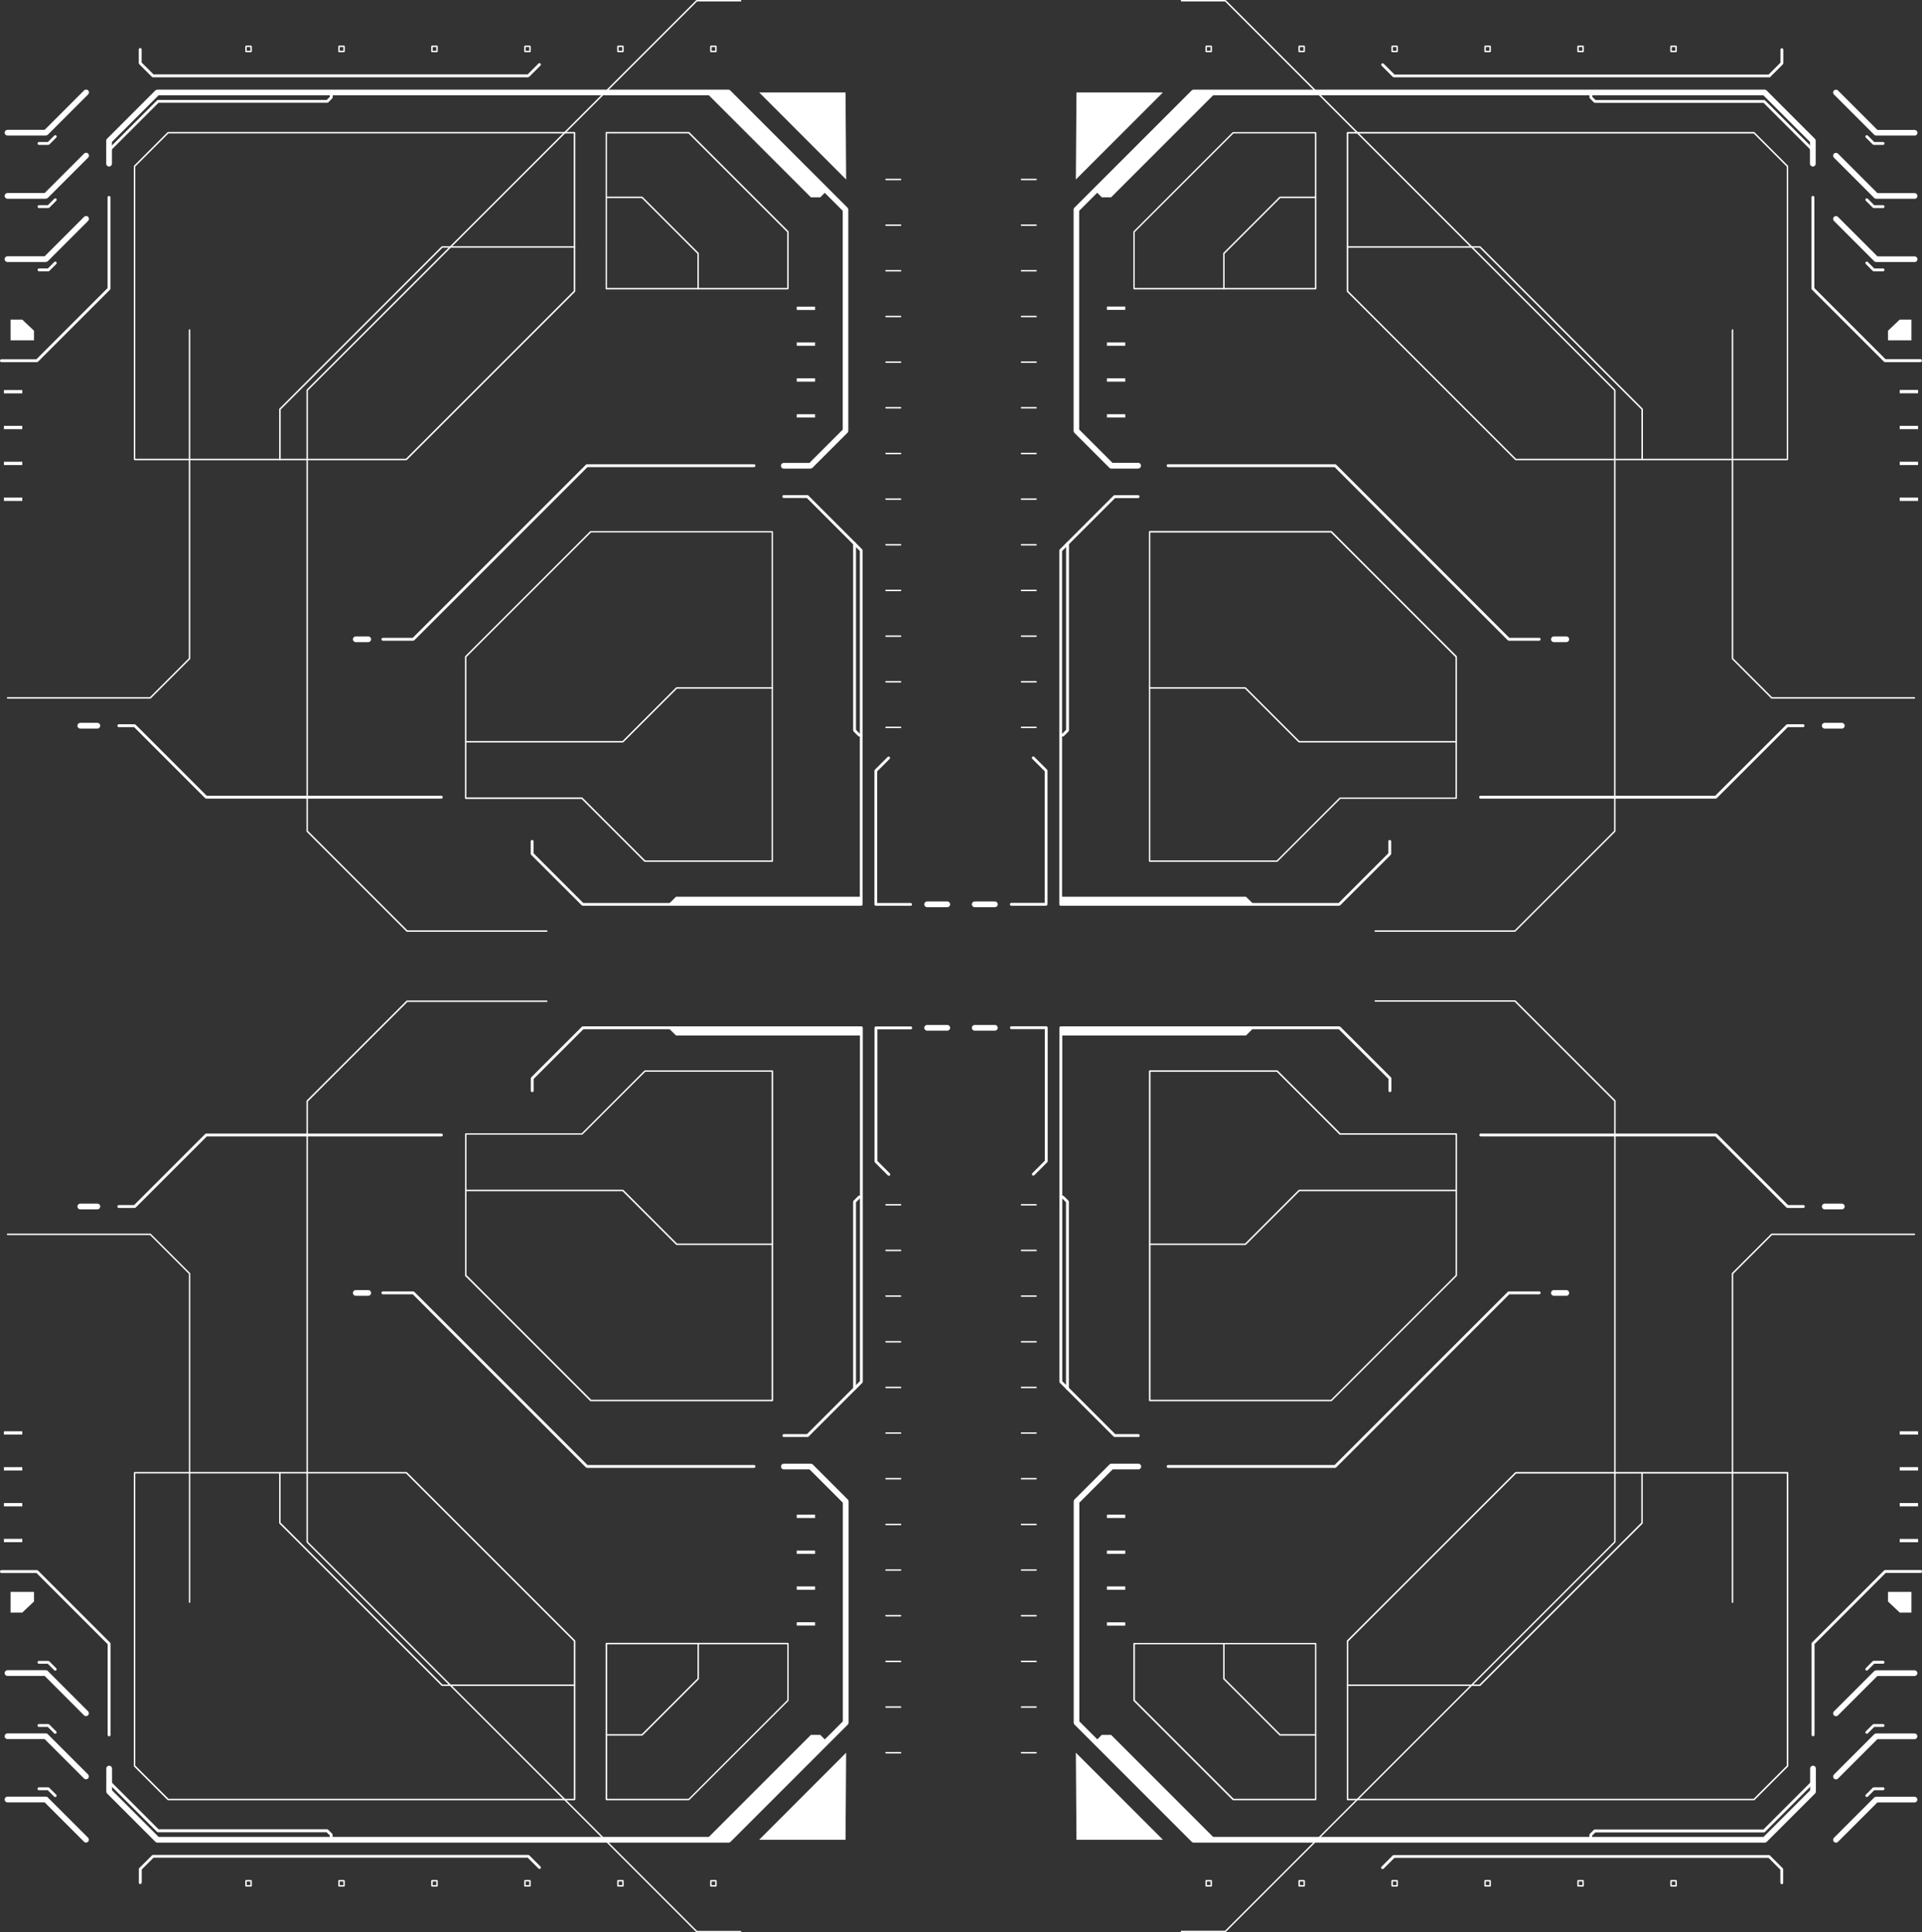<?xml version="1.0" encoding="UTF-8"?><svg id="Layer_2" xmlns="http://www.w3.org/2000/svg" viewBox="0 0 214.79 215.93"><rect x="0" y="0" width="214.79" height="215.93" fill="#333333" stroke="none"/><defs><style>.cls-1{fill:#fff;}</style></defs><g id="_ÎÓÈ_1"><g><g><path class="cls-1" d="M81.4,205.92H17.59c-.08,0-.17-.03-.22-.09l-5.4-5.4c-.06-.06-.09-.14-.09-.23v-2.56c0-.18,.14-.32,.32-.32s.32,.14,.32,.32v2.43l5.21,5.21h63.55l12.91-12.91v-24.44l-3.72-3.72h-2.87c-.18,0-.32-.14-.32-.32s.14-.32,.32-.32h3c.08,0,.17,.03,.23,.09l3.91,3.91c.06,.06,.09,.14,.09,.23v24.71c0,.08-.03,.17-.09,.22l-13.1,13.1c-.06,.06-.14,.09-.22,.09Z"/><polygon class="cls-1" points="78.9 205.6 90.62 193.88 91.67 193.88 92.39 194.6 81.4 205.6 78.9 205.6"/><polygon class="cls-1" points="84.84 205.6 94.56 195.87 94.49 205.6 84.84 205.6"/><path class="cls-1" d="M12.19,194.04c-.09,0-.16-.07-.16-.16v-10.14l-7.95-7.95H.16c-.09,0-.16-.07-.16-.16s.07-.16,.16-.16h3.98s.08,.02,.11,.05l8.05,8.05s.05,.07,.05,.11v10.21c0,.09-.07,.16-.16,.16Z"/><path class="cls-1" d="M9.62,205.92c-.08,0-.16-.03-.22-.09l-4.41-4.41H.84c-.18,0-.32-.14-.32-.32s.14-.32,.32-.32H5.12c.08,0,.17,.03,.22,.09l4.5,4.5c.12,.12,.12,.33,0,.45-.06,.06-.14,.09-.22,.09Z"/><path class="cls-1" d="M6.17,200.83s-.08-.02-.11-.05l-.72-.72h-.99c-.09,0-.16-.07-.16-.16s.07-.16,.16-.16h1.05s.08,.02,.11,.05l.77,.77c.06,.06,.06,.16,0,.22-.03,.03-.07,.05-.11,.05Z"/><path class="cls-1" d="M9.62,198.85c-.08,0-.16-.03-.22-.09l-4.41-4.41H.84c-.18,0-.32-.14-.32-.32s.14-.32,.32-.32H5.12c.08,0,.17,.03,.22,.09l4.5,4.5c.12,.12,.12,.33,0,.45-.06,.06-.14,.09-.22,.09Z"/><path class="cls-1" d="M6.17,193.76s-.08-.02-.11-.05l-.72-.72h-.99c-.09,0-.16-.07-.16-.16s.07-.16,.16-.16h1.05s.08,.02,.11,.05l.77,.77c.06,.06,.06,.16,0,.22-.03,.03-.07,.05-.11,.05Z"/><path class="cls-1" d="M9.62,191.79c-.08,0-.16-.03-.22-.09l-4.41-4.41H.84c-.18,0-.32-.14-.32-.32s.14-.32,.32-.32H5.12c.08,0,.17,.03,.22,.09l4.5,4.5c.12,.12,.12,.33,0,.45-.06,.06-.14,.09-.22,.09Z"/><path class="cls-1" d="M6.17,186.7s-.08-.02-.11-.05l-.72-.72h-.99c-.09,0-.16-.07-.16-.16s.07-.16,.16-.16h1.05s.08,.02,.11,.05l.77,.77c.06,.06,.06,.16,0,.23-.03,.03-.07,.05-.11,.05Z"/><polygon class="cls-1" points="3.8 177.9 1.18 177.9 1.18 180.21 2.49 180.21 3.8 178.97 3.8 177.9"/><path class="cls-1" d="M84.26,164.04h-18.67s-.08-.02-.11-.05l-19.35-19.35h-3.34c-.09,0-.16-.07-.16-.16s.07-.16,.16-.16h3.4s.08,.02,.11,.05l19.35,19.35h18.61c.09,0,.16,.07,.16,.16s-.07,.16-.16,.16Z"/><path class="cls-1" d="M90.24,160.59h-2.64c-.09,0-.16-.07-.16-.16s.07-.16,.16-.16h2.58l5.92-5.92v-39.33h-30.91l-5.55,5.55v1.32c0,.09-.07,.16-.16,.16s-.16-.07-.16-.16v-1.39s.02-.08,.05-.11l5.65-5.64s.07-.05,.11-.05h31.13c.09,0,.16,.07,.16,.16v39.56s-.02,.08-.05,.11l-6.01,6.01s-.07,.05-.11,.05Z"/><polygon class="cls-1" points="96.25 115.72 75.55 115.72 74.73 114.91 96.25 114.87 96.25 115.72"/><path class="cls-1" d="M95.5,155.33c-.09,0-.16-.07-.16-.16v-20.88s.02-.08,.05-.11l.52-.52s.07-.05,.11-.05h.23c.09,0,.16,.07,.16,.16s-.07,.16-.16,.16h-.17l-.42,.43v20.81c0,.09-.07,.16-.16,.16Z"/><path class="cls-1" d="M41.15,144.81h-1.39c-.18,0-.32-.14-.32-.32s.14-.32,.32-.32h1.39c.18,0,.32,.14,.32,.32s-.14,.32-.32,.32Z"/><path class="cls-1" d="M37.01,205.76c-.09,0-.16-.07-.16-.16v-.49l-.35-.35H17.65s-.08-.02-.11-.05l-5.47-5.47c-.06-.06-.06-.16,0-.23,.06-.06,.16-.06,.23,0l5.42,5.42h18.85s.08,.02,.11,.05l.44,.44s.05,.07,.05,.11v.55c0,.09-.07,.16-.16,.16Z"/><path class="cls-1" d="M15.68,210.56c-.09,0-.16-.07-.16-.16v-1.53s.02-.08,.05-.11l1.42-1.42s.07-.05,.11-.05H59.04s.08,.02,.11,.05l1.25,1.25c.06,.06,.06,.16,0,.22s-.16,.06-.22,0l-1.21-1.21H17.16l-1.32,1.32v1.46c0,.09-.07,.16-.16,.16Z"/><path class="cls-1" d="M99.32,131.39s-.08-.02-.11-.05l-1.43-1.43s-.05-.07-.05-.11v-14.93c0-.09,.07-.16,.16-.16h3.89c.09,0,.16,.07,.16,.16s-.07,.16-.16,.16h-3.73v14.71l1.39,1.39c.06,.06,.06,.16,0,.23-.03,.03-.07,.05-.11,.05Z"/><path class="cls-1" d="M105.86,115.18h-2.25c-.18,0-.32-.14-.32-.32s.14-.32,.32-.32h2.25c.18,0,.32,.14,.32,.32s-.14,.32-.32,.32Z"/><path class="cls-1" d="M64.21,201.18H18.79s-.04,0-.06-.02l-3.75-3.75s-.02-.04-.02-.06v-32.77s.04-.08,.08-.08h30.37s.04,0,.06,.02l18.81,18.81s.02,.04,.02,.06v17.71s-.04,.08-.08,.08Zm-45.39-.16h45.31v-17.6l-18.76-18.76H15.12v32.65l3.7,3.7Z"/><path class="cls-1" d="M86.31,156.59h-20.29s-.04,0-.06-.02l-13.97-13.97s-.02-.04-.02-.06v-15.81s.04-.08,.08-.08h12.96l7.01-7.01s.04-.02,.06-.02h14.24s.08,.04,.08,.08v36.82s-.04,.08-.08,.08Zm-20.26-.16h20.18v-36.66h-14.12l-7.01,7.01s-.04,.02-.06,.02h-12.91v15.69l13.93,13.93Z"/><path class="cls-1" d="M76.98,201.18h-9.22s-.08-.04-.08-.08v-17.43s.04-.08,.08-.08h20.29s.08,.04,.08,.08v6.35s0,.04-.02,.06l-11.07,11.07s-.04,.02-.06,.02Zm-9.14-.16h9.11l11.03-11.03v-6.24h-20.13v17.27Z"/><path class="cls-1" d="M64.21,188.41h-14.8s-.04,0-.06-.02l-18.13-18.13s-.02-.04-.02-.06v-5.63s.04-.08,.08-.08,.08,.04,.08,.08v5.59l18.08,18.08h14.76s.08,.04,.08,.08-.04,.08-.08,.08Z"/><path class="cls-1" d="M71.75,193.96h-3.98s-.08-.04-.08-.08,.04-.08,.08-.08h3.95l6.23-6.23v-3.9s.04-.08,.08-.08,.08,.04,.08,.08v3.93s0,.04-.02,.06l-6.28,6.28s-.04,.02-.06,.02Z"/><path class="cls-1" d="M86.31,139.13h-10.69s-.04,0-.06-.02l-5.99-5.99h-17.45s-.08-.04-.08-.08,.04-.08,.08-.08h17.49s.04,0,.06,.02l5.99,5.99h10.66s.08,.04,.08,.08-.04,.08-.08,.08Z"/><path class="cls-1" d="M15.05,134.99h-1.77c-.09,0-.16-.07-.16-.16s.07-.16,.16-.16h1.71l7.94-7.94s.07-.05,.11-.05h26.29c.09,0,.16,.07,.16,.16s-.07,.16-.16,.16H23.11l-7.94,7.94s-.07,.05-.11,.05Z"/><path class="cls-1" d="M10.88,135.15h-1.91c-.18,0-.32-.14-.32-.32s.14-.32,.32-.32h1.91c.18,0,.32,.14,.32,.32s-.14,.32-.32,.32Z"/><path class="cls-1" d="M100.65,195.95h-1.64s-.08-.04-.08-.08,.04-.08,.08-.08h1.64s.08,.04,.08,.08-.04,.08-.08,.08Z"/><path class="cls-1" d="M100.65,190.85h-1.64s-.08-.04-.08-.08,.04-.08,.08-.08h1.64s.08,.04,.08,.08-.04,.08-.08,.08Z"/><path class="cls-1" d="M100.65,185.75h-1.64s-.08-.04-.08-.08,.04-.08,.08-.08h1.64s.08,.04,.08,.08-.04,.08-.08,.08Z"/><path class="cls-1" d="M100.65,180.64h-1.64s-.08-.04-.08-.08,.04-.08,.08-.08h1.64s.08,.04,.08,.08-.04,.08-.08,.08Z"/><path class="cls-1" d="M100.65,175.54h-1.64s-.08-.04-.08-.08,.04-.08,.08-.08h1.64s.08,.04,.08,.08-.04,.08-.08,.08Z"/><path class="cls-1" d="M100.65,170.44h-1.64s-.08-.04-.08-.08,.04-.08,.08-.08h1.64s.08,.04,.08,.08-.04,.08-.08,.08Z"/><path class="cls-1" d="M100.65,165.33h-1.64s-.08-.04-.08-.08,.04-.08,.08-.08h1.64s.08,.04,.08,.08-.04,.08-.08,.08Z"/><path class="cls-1" d="M100.65,160.23h-1.64s-.08-.04-.08-.08,.04-.08,.08-.08h1.64s.08,.04,.08,.08-.04,.08-.08,.08Z"/><path class="cls-1" d="M100.65,155.13h-1.64s-.08-.04-.08-.08,.04-.08,.08-.08h1.64s.08,.04,.08,.08-.04,.08-.08,.08Z"/><path class="cls-1" d="M100.65,150.03h-1.64s-.08-.04-.08-.08,.04-.08,.08-.08h1.64s.08,.04,.08,.08-.04,.08-.08,.08Z"/><path class="cls-1" d="M100.65,144.92h-1.64s-.08-.04-.08-.08,.04-.08,.08-.08h1.64s.08,.04,.08,.08-.04,.08-.08,.08Z"/><path class="cls-1" d="M100.65,139.82h-1.64s-.08-.04-.08-.08,.04-.08,.08-.08h1.64s.08,.04,.08,.08-.04,.08-.08,.08Z"/><path class="cls-1" d="M100.65,134.72h-1.64s-.08-.04-.08-.08,.04-.08,.08-.08h1.64s.08,.04,.08,.08-.04,.08-.08,.08Z"/><path class="cls-1" d="M80.01,210.83h-.57s-.08-.04-.08-.08v-.57s.04-.08,.08-.08h.57s.08,.04,.08,.08v.57s-.04,.08-.08,.08Zm-.49-.16h.41v-.41h-.41v.41Z"/><path class="cls-1" d="M69.62,210.83h-.57s-.08-.04-.08-.08v-.57s.04-.08,.08-.08h.57s.08,.04,.08,.08v.57s-.04,.08-.08,.08Zm-.49-.16h.41v-.41h-.41v.41Z"/><path class="cls-1" d="M59.23,210.83h-.57s-.08-.04-.08-.08v-.57s.04-.08,.08-.08h.57s.08,.04,.08,.08v.57s-.04,.08-.08,.08Zm-.49-.16h.41v-.41h-.41v.41Z"/><path class="cls-1" d="M48.84,210.83h-.57s-.08-.04-.08-.08v-.57s.04-.08,.08-.08h.57s.08,.04,.08,.08v.57s-.04,.08-.08,.08Zm-.49-.16h.41v-.41h-.41v.41Z"/><path class="cls-1" d="M38.45,210.83h-.57s-.08-.04-.08-.08v-.57s.04-.08,.08-.08h.57s.08,.04,.08,.08v.57s-.04,.08-.08,.08Zm-.49-.16h.41v-.41h-.41v.41Z"/><path class="cls-1" d="M28.06,210.83h-.57s-.08-.04-.08-.08v-.57s.04-.08,.08-.08h.57s.08,.04,.08,.08v.57s-.04,.08-.08,.08Zm-.49-.16h.41v-.41h-.41v.41Z"/><rect class="cls-1" x="89.05" y="181.3" width="2.05" height=".37" transform="translate(180.14 362.96) rotate(180)"/><rect class="cls-1" x="89.05" y="177.29" width="2.05" height=".37" transform="translate(180.14 354.95) rotate(180)"/><rect class="cls-1" x="89.05" y="173.28" width="2.05" height=".37" transform="translate(180.14 346.93) rotate(180)"/><rect class="cls-1" x="89.05" y="169.27" width="2.05" height=".37" transform="translate(180.14 338.91) rotate(180)"/><rect class="cls-1" x=".45" y="171.98" width="2.05" height=".37" transform="translate(2.94 344.32) rotate(180)"/><rect class="cls-1" x=".45" y="167.97" width="2.05" height=".37" transform="translate(2.94 336.31) rotate(180)"/><rect class="cls-1" x=".45" y="163.96" width="2.05" height=".37" transform="translate(2.94 328.29) rotate(180)"/><rect class="cls-1" x=".45" y="159.95" width="2.05" height=".37" transform="translate(2.94 320.27) rotate(180)"/><path class="cls-1" d="M82.76,215.93h-4.9s-.04,0-.06-.02l-43.53-43.53s-.02-.04-.02-.06v-49.27s0-.04,.02-.06l11.16-11.16s.04-.02,.06-.02h15.62s.08,.04,.08,.08-.04,.08-.08,.08h-15.58l-11.12,11.12v49.21l43.49,43.49h4.87s.08,.04,.08,.08-.04,.08-.08,.08Z"/><path class="cls-1" d="M21.19,179.14s-.08-.04-.08-.08v-36.7l-4.34-4.34H.84s-.08-.04-.08-.08,.04-.08,.08-.08h15.95s.04,0,.06,.02l4.39,4.39s.02,.04,.02,.06v36.73s-.04,.08-.08,.08Z"/></g><g><path class="cls-1" d="M197.21,205.92h-63.81c-.08,0-.17-.03-.22-.09l-13.1-13.1c-.06-.06-.09-.14-.09-.22v-24.71c0-.08,.03-.17,.09-.23l3.91-3.91c.06-.06,.14-.09,.22-.09h3c.18,0,.32,.14,.32,.32s-.14,.32-.32,.32h-2.87l-3.72,3.72v24.44l12.91,12.91h63.55l5.21-5.21v-2.43c0-.18,.14-.32,.32-.32s.32,.14,.32,.32v2.56c0,.08-.03,.17-.09,.23l-5.4,5.4c-.06,.06-.14,.09-.22,.09Z"/><polygon class="cls-1" points="135.89 205.6 124.17 193.88 123.13 193.88 122.4 194.6 133.39 205.6 135.89 205.6"/><polygon class="cls-1" points="129.96 205.6 120.23 195.87 120.3 205.6 129.96 205.6"/><path class="cls-1" d="M202.61,194.04c-.09,0-.16-.07-.16-.16v-10.21s.02-.08,.05-.11l8.05-8.05s.07-.05,.11-.05h3.98c.09,0,.16,.07,.16,.16s-.07,.16-.16,.16h-3.91l-7.95,7.95v10.14c0,.09-.07,.16-.16,.16Z"/><path class="cls-1" d="M205.17,205.92c-.08,0-.16-.03-.22-.09-.12-.12-.12-.33,0-.45l4.5-4.5c.06-.06,.14-.09,.22-.09h4.28c.18,0,.32,.14,.32,.32s-.14,.32-.32,.32h-4.15l-4.41,4.41c-.06,.06-.14,.09-.22,.09Z"/><path class="cls-1" d="M208.62,200.83s-.08-.02-.11-.05c-.06-.06-.06-.16,0-.22l.77-.77s.07-.05,.11-.05h1.05c.09,0,.16,.07,.16,.16s-.07,.16-.16,.16h-.99l-.72,.72s-.07,.05-.11,.05Z"/><path class="cls-1" d="M205.17,198.85c-.08,0-.16-.03-.22-.09-.12-.12-.12-.33,0-.45l4.5-4.5c.06-.06,.14-.09,.22-.09h4.28c.18,0,.32,.14,.32,.32s-.14,.32-.32,.32h-4.15l-4.41,4.41c-.06,.06-.14,.09-.22,.09Z"/><path class="cls-1" d="M208.62,193.76s-.08-.02-.11-.05c-.06-.06-.06-.16,0-.22l.77-.77s.07-.05,.11-.05h1.05c.09,0,.16,.07,.16,.16s-.07,.16-.16,.16h-.99l-.72,.72s-.07,.05-.11,.05Z"/><path class="cls-1" d="M205.17,191.79c-.08,0-.16-.03-.22-.09-.12-.12-.12-.33,0-.45l4.5-4.5c.06-.06,.14-.09,.22-.09h4.28c.18,0,.32,.14,.32,.32s-.14,.32-.32,.32h-4.15l-4.41,4.41c-.06,.06-.14,.09-.22,.09Z"/><path class="cls-1" d="M208.62,186.7s-.08-.02-.11-.05c-.06-.06-.06-.16,0-.23l.77-.77s.07-.05,.11-.05h1.05c.09,0,.16,.07,.16,.16s-.07,.16-.16,.16h-.99l-.72,.72s-.07,.05-.11,.05Z"/><polygon class="cls-1" points="210.99 177.9 213.61 177.9 213.61 180.21 212.3 180.21 210.99 178.97 210.99 177.9"/><path class="cls-1" d="M149.21,164.04h-18.67c-.09,0-.16-.07-.16-.16s.07-.16,.16-.16h18.61l19.35-19.35s.07-.05,.11-.05h3.4c.09,0,.16,.07,.16,.16s-.07,.16-.16,.16h-3.34l-19.35,19.35s-.07,.05-.11,.05Z"/><path class="cls-1" d="M127.2,160.59h-2.64s-.08-.02-.11-.05l-6.01-6.01s-.05-.07-.05-.11v-39.56c0-.09,.07-.16,.16-.16h31.13s.08,.02,.11,.05l5.65,5.64s.05,.07,.05,.11v1.39c0,.09-.07,.16-.16,.16s-.16-.07-.16-.16v-1.32l-5.55-5.55h-30.91v39.33l5.92,5.92h2.58c.09,0,.16,.07,.16,.16s-.07,.16-.16,.16Z"/><polygon class="cls-1" points="118.54 115.72 139.24 115.72 140.06 114.91 118.54 114.87 118.54 115.72"/><path class="cls-1" d="M119.29,155.33c-.09,0-.16-.07-.16-.16v-20.81l-.42-.43h-.17c-.09,0-.16-.07-.16-.16s.07-.16,.16-.16h.23s.08,.02,.11,.05l.52,.52s.05,.07,.05,.11v20.88c0,.09-.07,.16-.16,.16Z"/><path class="cls-1" d="M175.04,144.81h-1.39c-.18,0-.32-.14-.32-.32s.14-.32,.32-.32h1.39c.18,0,.32,.14,.32,.32s-.14,.32-.32,.32Z"/><path class="cls-1" d="M177.78,205.76c-.09,0-.16-.07-.16-.16v-.55s.02-.08,.05-.11l.44-.44s.07-.05,.11-.05h18.85l5.42-5.42c.06-.06,.16-.06,.22,0s.06,.16,0,.23l-5.47,5.47s-.07,.05-.11,.05h-18.85l-.35,.35v.49c0,.09-.07,.16-.16,.16Z"/><path class="cls-1" d="M199.12,210.56c-.09,0-.16-.07-.16-.16v-1.46l-1.32-1.32h-41.81l-1.21,1.21c-.06,.06-.16,.06-.23,0s-.06-.16,0-.22l1.25-1.25s.07-.05,.11-.05h41.94s.08,.02,.11,.05l1.42,1.42s.05,.07,.05,.11v1.53c0,.09-.07,.16-.16,.16Z"/><path class="cls-1" d="M115.48,131.39s-.08-.02-.11-.05c-.06-.06-.06-.16,0-.23l1.39-1.39v-14.71h-3.73c-.09,0-.16-.07-.16-.16s.07-.16,.16-.16h3.89c.09,0,.16,.07,.16,.16v14.93s-.02,.08-.05,.11l-1.43,1.43s-.07,.05-.11,.05Z"/><path class="cls-1" d="M111.18,115.18h-2.25c-.18,0-.32-.14-.32-.32s.14-.32,.32-.32h2.25c.18,0,.32,.14,.32,.32s-.14,.32-.32,.32Z"/><path class="cls-1" d="M196.01,201.18h-45.42s-.08-.04-.08-.08v-17.71s0-.04,.02-.06l18.81-18.81s.04-.02,.06-.02h30.37s.08,.04,.08,.08v32.77s0,.04-.02,.06l-3.75,3.75s-.04,.02-.06,.02Zm-45.34-.16h45.31l3.7-3.7v-32.65h-30.25l-18.76,18.76v17.6Z"/><path class="cls-1" d="M148.77,156.59h-20.29s-.08-.04-.08-.08v-36.82s.04-.08,.08-.08h14.24s.04,0,.06,.02l7.01,7.01h12.96s.08,.04,.08,.08v15.81s0,.04-.02,.06l-13.97,13.97s-.04,.02-.06,.02Zm-20.21-.16h20.18l13.93-13.93v-15.69h-12.91s-.04,0-.06-.02l-7.01-7.01h-14.12v36.66Z"/><path class="cls-1" d="M147.03,201.18h-9.22s-.04,0-.06-.02l-11.07-11.07s-.02-.04-.02-.06v-6.35s.04-.08,.08-.08h20.29s.08,.04,.08,.08v17.43s-.04,.08-.08,.08Zm-9.18-.16h9.11v-17.27h-20.13v6.24l11.03,11.03Z"/><path class="cls-1" d="M165.38,188.41h-14.8s-.08-.04-.08-.08,.04-.08,.08-.08h14.76l18.08-18.08v-5.59s.04-.08,.08-.08,.08,.04,.08,.08v5.63s0,.04-.02,.06l-18.13,18.13s-.04,.02-.06,.02Z"/><path class="cls-1" d="M147.03,193.96h-3.98s-.04,0-.06-.02l-6.28-6.28s-.02-.04-.02-.06v-3.93s.04-.08,.08-.08,.08,.04,.08,.08v3.9l6.23,6.23h3.95s.08,.04,.08,.08-.04,.08-.08,.08Z"/><path class="cls-1" d="M139.17,139.13h-10.69s-.08-.04-.08-.08,.04-.08,.08-.08h10.66l5.99-5.99s.04-.02,.06-.02h17.49s.08,.04,.08,.08-.04,.08-.08,.08h-17.45l-5.99,5.99s-.04,.02-.06,.02Z"/><path class="cls-1" d="M201.52,134.99h-1.77s-.08-.02-.11-.05l-7.94-7.94h-26.22c-.09,0-.16-.07-.16-.16s.07-.16,.16-.16h26.29s.08,.02,.11,.05l7.94,7.94h1.71c.09,0,.16,.07,.16,.16s-.07,.16-.16,.16Z"/><path class="cls-1" d="M205.83,135.15h-1.91c-.18,0-.32-.14-.32-.32s.14-.32,.32-.32h1.91c.18,0,.32,.14,.32,.32s-.14,.32-.32,.32Z"/><path class="cls-1" d="M115.79,195.95h-1.64s-.08-.04-.08-.08,.04-.08,.08-.08h1.64s.08,.04,.08,.08-.04,.08-.08,.08Z"/><path class="cls-1" d="M115.79,190.85h-1.64s-.08-.04-.08-.08,.04-.08,.08-.08h1.64s.08,.04,.08,.08-.04,.08-.08,.08Z"/><path class="cls-1" d="M115.79,185.75h-1.64s-.08-.04-.08-.08,.04-.08,.08-.08h1.64s.08,.04,.08,.08-.04,.08-.08,.08Z"/><path class="cls-1" d="M115.79,180.64h-1.64s-.08-.04-.08-.08,.04-.08,.08-.08h1.64s.08,.04,.08,.08-.04,.08-.08,.08Z"/><path class="cls-1" d="M115.79,175.54h-1.64s-.08-.04-.08-.08,.04-.08,.08-.08h1.64s.08,.04,.08,.08-.04,.08-.08,.08Z"/><path class="cls-1" d="M115.79,170.44h-1.64s-.08-.04-.08-.08,.04-.08,.08-.08h1.64s.08,.04,.08,.08-.04,.08-.08,.08Z"/><path class="cls-1" d="M115.79,165.33h-1.64s-.08-.04-.08-.08,.04-.08,.08-.08h1.64s.08,.04,.08,.08-.04,.08-.08,.08Z"/><path class="cls-1" d="M115.79,160.23h-1.64s-.08-.04-.08-.08,.04-.08,.08-.08h1.64s.08,.04,.08,.08-.04,.08-.08,.08Z"/><path class="cls-1" d="M115.79,155.13h-1.64s-.08-.04-.08-.08,.04-.08,.08-.08h1.64s.08,.04,.08,.08-.04,.08-.08,.08Z"/><path class="cls-1" d="M115.79,150.03h-1.64s-.08-.04-.08-.08,.04-.08,.08-.08h1.64s.08,.04,.08,.08-.04,.08-.08,.08Z"/><path class="cls-1" d="M115.79,144.92h-1.64s-.08-.04-.08-.08,.04-.08,.08-.08h1.64s.08,.04,.08,.08-.04,.08-.08,.08Z"/><path class="cls-1" d="M115.79,139.82h-1.64s-.08-.04-.08-.08,.04-.08,.08-.08h1.64s.08,.04,.08,.08-.04,.08-.08,.08Z"/><path class="cls-1" d="M115.79,134.72h-1.64s-.08-.04-.08-.08,.04-.08,.08-.08h1.64s.08,.04,.08,.08-.04,.08-.08,.08Z"/><path class="cls-1" d="M135.36,210.83h-.57s-.08-.04-.08-.08v-.57s.04-.08,.08-.08h.57s.08,.04,.08,.08v.57s-.04,.08-.08,.08Zm-.49-.16h.41v-.41h-.41v.41Z"/><path class="cls-1" d="M145.75,210.83h-.57s-.08-.04-.08-.08v-.57s.04-.08,.08-.08h.57s.08,.04,.08,.08v.57s-.04,.08-.08,.08Zm-.49-.16h.41v-.41h-.41v.41Z"/><path class="cls-1" d="M156.14,210.83h-.57s-.08-.04-.08-.08v-.57s.04-.08,.08-.08h.57s.08,.04,.08,.08v.57s-.04,.08-.08,.08Zm-.49-.16h.41v-.41h-.41v.41Z"/><path class="cls-1" d="M166.53,210.83h-.57s-.08-.04-.08-.08v-.57s.04-.08,.08-.08h.57s.08,.04,.08,.08v.57s-.04,.08-.08,.08Zm-.49-.16h.41v-.41h-.41v.41Z"/><path class="cls-1" d="M176.92,210.83h-.57s-.08-.04-.08-.08v-.57s.04-.08,.08-.08h.57s.08,.04,.08,.08v.57s-.04,.08-.08,.08Zm-.49-.16h.41v-.41h-.41v.41Z"/><path class="cls-1" d="M187.31,210.83h-.57s-.08-.04-.08-.08v-.57s.04-.08,.08-.08h.57s.08,.04,.08,.08v.57s-.04,.08-.08,.08Zm-.49-.16h.41v-.41h-.41v.41Z"/><rect class="cls-1" x="123.7" y="181.3" width="2.05" height=".37"/><rect class="cls-1" x="123.7" y="177.29" width="2.05" height=".37"/><rect class="cls-1" x="123.7" y="173.28" width="2.05" height=".37"/><rect class="cls-1" x="123.7" y="169.27" width="2.05" height=".37"/><rect class="cls-1" x="212.3" y="171.98" width="2.05" height=".37"/><rect class="cls-1" x="212.3" y="167.97" width="2.05" height=".37"/><rect class="cls-1" x="212.3" y="163.96" width="2.05" height=".37"/><rect class="cls-1" x="212.3" y="159.95" width="2.05" height=".37"/><path class="cls-1" d="M136.93,215.93h-4.9s-.08-.04-.08-.08,.04-.08,.08-.08h4.87l43.49-43.49v-49.21l-11.12-11.12h-15.58s-.08-.04-.08-.08,.04-.08,.08-.08h15.62s.04,0,.06,.02l11.16,11.16s.02,.04,.02,.06v49.27s0,.04-.02,.06l-43.53,43.53s-.04,.02-.06,.02Z"/><path class="cls-1" d="M193.61,179.14s-.08-.04-.08-.08v-36.73s0-.04,.02-.06l4.39-4.39s.04-.02,.06-.02h15.95s.08,.04,.08,.08-.04,.08-.08,.08h-15.92l-4.34,4.34v36.7s-.04,.08-.08,.08Z"/></g><g><path class="cls-1" d="M127.2,52.37h-3c-.08,0-.17-.03-.22-.09l-3.91-3.91c-.06-.06-.09-.14-.09-.22V23.43c0-.08,.03-.17,.09-.22l13.1-13.1c.06-.06,.14-.09,.22-.09h63.81c.08,0,.17,.03,.22,.09l5.4,5.4c.06,.06,.09,.14,.09,.22v2.56c0,.18-.14,.32-.32,.32s-.32-.14-.32-.32v-2.43l-5.21-5.21h-63.55l-12.91,12.91v24.44l3.72,3.72h2.87c.18,0,.32,.14,.32,.32s-.14,.32-.32,.32Z"/><polygon class="cls-1" points="135.89 10.33 124.17 22.05 123.13 22.05 122.4 21.33 133.39 10.33 135.89 10.33"/><polygon class="cls-1" points="129.96 10.33 120.23 20.06 120.3 10.33 129.96 10.33"/><path class="cls-1" d="M214.63,40.47h-3.98s-.08-.02-.11-.05l-8.05-8.05s-.05-.07-.05-.11v-10.21c0-.09,.07-.16,.16-.16s.16,.07,.16,.16v10.14l7.95,7.95h3.91c.09,0,.16,.07,.16,.16s-.07,.16-.16,.16Z"/><path class="cls-1" d="M213.95,15.15h-4.28c-.08,0-.17-.03-.22-.09l-4.5-4.5c-.12-.12-.12-.33,0-.45s.33-.12,.45,0l4.41,4.41h4.15c.18,0,.32,.14,.32,.32s-.14,.32-.32,.32Z"/><path class="cls-1" d="M210.44,16.19h-1.05s-.08-.02-.11-.05l-.77-.77c-.06-.06-.06-.16,0-.22,.06-.06,.16-.06,.22,0l.72,.72h.99c.09,0,.16,.07,.16,.16s-.07,.16-.16,.16Z"/><path class="cls-1" d="M213.95,22.21h-4.28c-.08,0-.17-.03-.22-.09l-4.5-4.5c-.12-.12-.12-.33,0-.45s.33-.12,.45,0l4.41,4.41h4.15c.18,0,.32,.14,.32,.32s-.14,.32-.32,.32Z"/><path class="cls-1" d="M210.44,23.25h-1.05s-.08-.02-.11-.05l-.77-.77c-.06-.06-.06-.16,0-.22,.06-.06,.16-.06,.22,0l.72,.72h.99c.09,0,.16,.07,.16,.16s-.07,.16-.16,.16Z"/><path class="cls-1" d="M213.95,29.28h-4.28c-.08,0-.17-.03-.22-.09l-4.5-4.5c-.12-.12-.12-.33,0-.45s.33-.12,.45,0l4.41,4.41h4.15c.18,0,.32,.14,.32,.32s-.14,.32-.32,.32Z"/><path class="cls-1" d="M210.44,30.32h-1.05s-.08-.02-.11-.05l-.77-.77c-.06-.06-.06-.16,0-.22,.06-.06,.16-.06,.22,0l.72,.72h.99c.09,0,.16,.07,.16,.16s-.07,.16-.16,.16Z"/><polygon class="cls-1" points="210.99 38.03 213.61 38.03 213.61 35.72 212.3 35.72 210.99 36.96 210.99 38.03"/><path class="cls-1" d="M172.01,71.6h-3.4s-.08-.02-.11-.05l-19.35-19.35h-18.61c-.09,0-.16-.07-.16-.16s.07-.16,.16-.16h18.67s.08,.02,.11,.05l19.35,19.35h3.34c.09,0,.16,.07,.16,.16s-.07,.16-.16,.16Z"/><path class="cls-1" d="M149.67,101.22h-31.13c-.09,0-.16-.07-.16-.16V61.51s.02-.08,.05-.11l6.01-6.01s.07-.05,.11-.05h2.64c.09,0,.16,.07,.16,.16s-.07,.16-.16,.16h-2.58l-5.92,5.92v39.33h30.91l5.55-5.55v-1.33c0-.09,.07-.16,.16-.16s.16,.07,.16,.16v1.39s-.02,.08-.05,.11l-5.65,5.64s-.07,.05-.11,.05Z"/><polygon class="cls-1" points="118.54 100.21 139.24 100.21 140.06 101.02 118.54 101.07 118.54 100.21"/><path class="cls-1" d="M118.78,82.31h-.23c-.09,0-.16-.07-.16-.16s.07-.16,.16-.16h.17l.42-.43v-20.81c0-.09,.07-.16,.16-.16s.16,.07,.16,.16v20.88s-.02,.08-.05,.11l-.52,.52s-.07,.05-.11,.05Z"/><path class="cls-1" d="M175.04,71.76h-1.39c-.18,0-.32-.14-.32-.32s.14-.32,.32-.32h1.39c.18,0,.32,.14,.32,.32s-.14,.32-.32,.32Z"/><path class="cls-1" d="M202.61,16.96s-.08-.02-.11-.05l-5.42-5.42h-18.85s-.08-.02-.11-.05l-.44-.44s-.05-.07-.05-.11v-.55c0-.09,.07-.16,.16-.16s.16,.07,.16,.16v.49l.35,.35h18.85s.08,.02,.11,.05l5.47,5.47c.06,.06,.06,.16,0,.22-.03,.03-.07,.05-.11,.05Z"/><path class="cls-1" d="M197.7,8.64h-41.94s-.08-.02-.11-.05l-1.25-1.25c-.06-.06-.06-.16,0-.22,.06-.06,.16-.06,.23,0l1.21,1.21h41.81l1.32-1.32v-1.46c0-.09,.07-.16,.16-.16s.16,.07,.16,.16v1.53s-.02,.08-.05,.11l-1.42,1.42s-.07,.05-.11,.05Z"/><path class="cls-1" d="M116.91,101.22h-3.89c-.09,0-.16-.07-.16-.16s.07-.16,.16-.16h3.73v-14.71l-1.39-1.39c-.06-.06-.06-.16,0-.22,.06-.06,.16-.06,.22,0l1.43,1.43s.05,.07,.05,.11v14.93c0,.09-.07,.16-.16,.16Z"/><path class="cls-1" d="M111.18,101.38h-2.25c-.18,0-.32-.14-.32-.32s.14-.32,.32-.32h2.25c.18,0,.32,.14,.32,.32s-.14,.32-.32,.32Z"/><path class="cls-1" d="M199.76,51.43h-30.37s-.04,0-.06-.02l-18.81-18.81s-.02-.04-.02-.06V14.83s.04-.08,.08-.08h45.42s.04,0,.06,.02l3.75,3.75s.02,.04,.02,.06V51.35s-.04,.08-.08,.08Zm-30.33-.16h30.25V18.62l-3.7-3.7h-45.31v17.6l18.76,18.76Z"/><path class="cls-1" d="M142.72,96.32h-14.24s-.08-.04-.08-.08V59.42s.04-.08,.08-.08h20.29s.04,0,.06,.02l13.97,13.97s.02,.04,.02,.06v15.81s-.04,.08-.08,.08h-12.96l-7.01,7.01s-.04,.02-.06,.02Zm-14.16-.16h14.12l7.01-7.01s.04-.02,.06-.02h12.91v-15.69l-13.93-13.93h-20.18v36.66Z"/><path class="cls-1" d="M147.03,32.34h-20.29s-.08-.04-.08-.08v-6.35s0-.04,.02-.06l11.07-11.07s.04-.02,.06-.02h9.22s.08,.04,.08,.08v17.43s-.04,.08-.08,.08Zm-20.21-.16h20.13V14.91h-9.11l-11.03,11.03v6.24Z"/><path class="cls-1" d="M183.51,51.43s-.08-.04-.08-.08v-5.59l-18.08-18.08h-14.76s-.08-.04-.08-.08,.04-.08,.08-.08h14.8s.04,0,.06,.02l18.13,18.13s.02,.04,.02,.06v5.62s-.04,.08-.08,.08Z"/><path class="cls-1" d="M136.77,32.34s-.08-.04-.08-.08v-3.93s0-.04,.02-.06l6.28-6.28s.04-.02,.06-.02h3.98s.08,.04,.08,.08-.04,.08-.08,.08h-3.95l-6.23,6.23v3.9s-.04,.08-.08,.08Z"/><path class="cls-1" d="M162.67,82.97h-17.49s-.04,0-.06-.02l-5.99-5.99h-10.66s-.08-.04-.08-.08,.04-.08,.08-.08h10.69s.04,0,.06,.02l5.99,5.99h17.45s.08,.04,.08,.08-.04,.08-.08,.08Z"/><path class="cls-1" d="M191.75,89.25h-26.29c-.09,0-.16-.07-.16-.16s.07-.16,.16-.16h26.22l7.94-7.94s.07-.05,.11-.05h1.77c.09,0,.16,.07,.16,.16s-.07,.16-.16,.16h-1.71l-7.94,7.94s-.07,.05-.11,.05Z"/><path class="cls-1" d="M205.83,81.42h-1.91c-.18,0-.32-.14-.32-.32s.14-.32,.32-.32h1.91c.18,0,.32,.14,.32,.32s-.14,.32-.32,.32Z"/><path class="cls-1" d="M115.79,20.14h-1.64s-.08-.04-.08-.08,.04-.08,.08-.08h1.64s.08,.04,.08,.08-.04,.08-.08,.08Z"/><path class="cls-1" d="M115.79,25.24h-1.64s-.08-.04-.08-.08,.04-.08,.08-.08h1.64s.08,.04,.08,.08-.04,.08-.08,.08Z"/><path class="cls-1" d="M115.79,30.34h-1.64s-.08-.04-.08-.08,.04-.08,.08-.08h1.64s.08,.04,.08,.08-.04,.08-.08,.08Z"/><path class="cls-1" d="M115.79,35.45h-1.64s-.08-.04-.08-.08,.04-.08,.08-.08h1.64s.08,.04,.08,.08-.04,.08-.08,.08Z"/><path class="cls-1" d="M115.79,40.55h-1.64s-.08-.04-.08-.08,.04-.08,.08-.08h1.64s.08,.04,.08,.08-.04,.08-.08,.08Z"/><path class="cls-1" d="M115.79,45.65h-1.64s-.08-.04-.08-.08,.04-.08,.08-.08h1.64s.08,.04,.08,.08-.04,.08-.08,.08Z"/><path class="cls-1" d="M115.79,50.76h-1.64s-.08-.04-.08-.08,.04-.08,.08-.08h1.64s.08,.04,.08,.08-.04,.08-.08,.08Z"/><path class="cls-1" d="M115.79,55.86h-1.64s-.08-.04-.08-.08,.04-.08,.08-.08h1.64s.08,.04,.08,.08-.04,.08-.08,.08Z"/><path class="cls-1" d="M115.79,60.96h-1.64s-.08-.04-.08-.08,.04-.08,.08-.08h1.64s.08,.04,.08,.08-.04,.08-.08,.08Z"/><path class="cls-1" d="M115.79,66.06h-1.64s-.08-.04-.08-.08,.04-.08,.08-.08h1.64s.08,.04,.08,.08-.04,.08-.08,.08Z"/><path class="cls-1" d="M115.79,71.17h-1.64s-.08-.04-.08-.08,.04-.08,.08-.08h1.64s.08,.04,.08,.08-.04,.08-.08,.08Z"/><path class="cls-1" d="M115.79,76.27h-1.64s-.08-.04-.08-.08,.04-.08,.08-.08h1.64s.08,.04,.08,.08-.04,.08-.08,.08Z"/><path class="cls-1" d="M115.79,81.37h-1.64s-.08-.04-.08-.08,.04-.08,.08-.08h1.64s.08,.04,.08,.08-.04,.08-.08,.08Z"/><path class="cls-1" d="M135.36,5.83h-.57s-.08-.04-.08-.08v-.57s.04-.08,.08-.08h.57s.08,.04,.08,.08v.57s-.04,.08-.08,.08Zm-.49-.16h.41v-.41h-.41v.41Z"/><path class="cls-1" d="M145.75,5.83h-.57s-.08-.04-.08-.08v-.57s.04-.08,.08-.08h.57s.08,.04,.08,.08v.57s-.04,.08-.08,.08Zm-.49-.16h.41v-.41h-.41v.41Z"/><path class="cls-1" d="M156.14,5.83h-.57s-.08-.04-.08-.08v-.57s.04-.08,.08-.08h.57s.08,.04,.08,.08v.57s-.04,.08-.08,.08Zm-.49-.16h.41v-.41h-.41v.41Z"/><path class="cls-1" d="M166.53,5.83h-.57s-.08-.04-.08-.08v-.57s.04-.08,.08-.08h.57s.08,.04,.08,.08v.57s-.04,.08-.08,.08Zm-.49-.16h.41v-.41h-.41v.41Z"/><path class="cls-1" d="M176.92,5.83h-.57s-.08-.04-.08-.08v-.57s.04-.08,.08-.08h.57s.08,.04,.08,.08v.57s-.04,.08-.08,.08Zm-.49-.16h.41v-.41h-.41v.41Z"/><path class="cls-1" d="M187.31,5.83h-.57s-.08-.04-.08-.08v-.57s.04-.08,.08-.08h.57s.08,.04,.08,.08v.57s-.04,.08-.08,.08Zm-.49-.16h.41v-.41h-.41v.41Z"/><rect class="cls-1" x="123.7" y="34.26" width="2.05" height=".37"/><rect class="cls-1" x="123.7" y="38.27" width="2.05" height=".37"/><rect class="cls-1" x="123.7" y="42.28" width="2.05" height=".37"/><rect class="cls-1" x="123.7" y="46.29" width="2.05" height=".37"/><rect class="cls-1" x="212.3" y="43.58" width="2.05" height=".37"/><rect class="cls-1" x="212.3" y="47.59" width="2.05" height=".37"/><rect class="cls-1" x="212.3" y="51.6" width="2.05" height=".37"/><rect class="cls-1" x="212.3" y="55.61" width="2.05" height=".37"/><path class="cls-1" d="M169.3,104.13h-15.62s-.08-.04-.08-.08,.04-.08,.08-.08h15.58l11.12-11.12V43.64L136.9,.16h-4.87s-.08-.04-.08-.08,.04-.08,.08-.08h4.9s.04,0,.06,.02l43.53,43.53s.02,.04,.02,.06v49.27s0,.04-.02,.06l-11.16,11.16s-.04,.02-.06,.02Z"/><path class="cls-1" d="M213.95,78.07h-15.95s-.04,0-.06-.02l-4.39-4.39s-.02-.04-.02-.06V36.87s.04-.08,.08-.08,.08,.04,.08,.08v36.7l4.34,4.34h15.92s.08,.04,.08,.08-.04,.08-.08,.08Z"/></g><g><path class="cls-1" d="M90.59,52.37h-3c-.18,0-.32-.14-.32-.32s.14-.32,.32-.32h2.87l3.72-3.72V23.56l-12.91-12.91H17.72l-5.21,5.21v2.43c0,.18-.14,.32-.32,.32s-.32-.14-.32-.32v-2.56c0-.08,.03-.17,.09-.22l5.4-5.4c.06-.06,.14-.09,.22-.09h63.81c.08,0,.17,.03,.22,.09l13.1,13.1c.06,.06,.09,.14,.09,.22v24.71c0,.08-.03,.17-.09,.22l-3.91,3.91c-.06,.06-.14,.09-.23,.09Z"/><polygon class="cls-1" points="78.9 10.33 90.62 22.05 91.67 22.05 92.39 21.33 81.4 10.33 78.9 10.33"/><polygon class="cls-1" points="84.84 10.33 94.56 20.06 94.49 10.33 84.84 10.33"/><path class="cls-1" d="M4.14,40.47H.16c-.09,0-.16-.07-.16-.16s.07-.16,.16-.16h3.91l7.95-7.95v-10.14c0-.09,.07-.16,.16-.16s.16,.07,.16,.16v10.21s-.02,.08-.05,.11l-8.05,8.05s-.07,.05-.11,.05Z"/><path class="cls-1" d="M5.12,15.15H.84c-.18,0-.32-.14-.32-.32s.14-.32,.32-.32H4.99l4.41-4.41c.12-.12,.33-.12,.45,0,.12,.12,.12,.33,0,.45l-4.5,4.5c-.06,.06-.14,.09-.22,.09Z"/><path class="cls-1" d="M5.41,16.19h-1.05c-.09,0-.16-.07-.16-.16s.07-.16,.16-.16h.99l.72-.72c.06-.06,.16-.06,.22,0s.06,.16,0,.22l-.77,.77s-.07,.05-.11,.05Z"/><path class="cls-1" d="M5.12,22.21H.84c-.18,0-.32-.14-.32-.32s.14-.32,.32-.32H4.99l4.41-4.41c.12-.12,.33-.12,.45,0,.12,.12,.12,.33,0,.45l-4.5,4.5c-.06,.06-.14,.09-.22,.09Z"/><path class="cls-1" d="M5.41,23.25h-1.05c-.09,0-.16-.07-.16-.16s.07-.16,.16-.16h.99l.72-.72c.06-.06,.16-.06,.22,0s.06,.16,0,.22l-.77,.77s-.07,.05-.11,.05Z"/><path class="cls-1" d="M5.12,29.28H.84c-.18,0-.32-.14-.32-.32s.14-.32,.32-.32H4.99l4.41-4.41c.12-.12,.33-.12,.45,0,.12,.12,.12,.33,0,.45l-4.5,4.5c-.06,.06-.14,.09-.22,.09Z"/><path class="cls-1" d="M5.41,30.32h-1.05c-.09,0-.16-.07-.16-.16s.07-.16,.16-.16h.99l.72-.72c.06-.06,.16-.06,.22,0s.06,.16,0,.22l-.77,.77s-.07,.05-.11,.05Z"/><polygon class="cls-1" points="3.8 38.03 1.18 38.03 1.18 35.72 2.49 35.72 3.8 36.96 3.8 38.03"/><path class="cls-1" d="M46.19,71.6h-3.4c-.09,0-.16-.07-.16-.16s.07-.16,.16-.16h3.34l19.35-19.35s.07-.05,.11-.05h18.67c.09,0,.16,.07,.16,.16s-.07,.16-.16,.16h-18.61l-19.35,19.35s-.07,.05-.11,.05Z"/><path class="cls-1" d="M96.25,101.22h-31.13s-.08-.02-.11-.05l-5.65-5.64s-.05-.07-.05-.11v-1.39c0-.09,.07-.16,.16-.16s.16,.07,.16,.16v1.33l5.55,5.55h30.91V61.57l-5.92-5.92h-2.58c-.09,0-.16-.07-.16-.16s.07-.16,.16-.16h2.64s.08,.02,.11,.05l6.01,6.01s.05,.07,.05,.11v39.56c0,.09-.07,.16-.16,.16Z"/><polygon class="cls-1" points="96.25 100.21 75.55 100.21 74.73 101.02 96.25 101.07 96.25 100.21"/><path class="cls-1" d="M96.25,82.31h-.23s-.08-.02-.11-.05l-.52-.52s-.05-.07-.05-.11v-20.88c0-.09,.07-.16,.16-.16s.16,.07,.16,.16v20.81l.42,.43h.17c.09,0,.16,.07,.16,.16s-.07,.16-.16,.16Z"/><path class="cls-1" d="M41.15,71.76h-1.39c-.18,0-.32-.14-.32-.32s.14-.32,.32-.32h1.39c.18,0,.32,.14,.32,.32s-.14,.32-.32,.32Z"/><path class="cls-1" d="M12.19,16.96s-.08-.02-.11-.05c-.06-.06-.06-.16,0-.22l5.47-5.47s.07-.05,.11-.05h18.85l.35-.35v-.49c0-.09,.07-.16,.16-.16s.16,.07,.16,.16v.55s-.02,.08-.05,.11l-.44,.44s-.07,.05-.11,.05H17.72l-5.42,5.42s-.07,.05-.11,.05Z"/><path class="cls-1" d="M59.04,8.64H17.09s-.08-.02-.11-.05l-1.42-1.42s-.05-.07-.05-.11v-1.53c0-.09,.07-.16,.16-.16s.16,.07,.16,.16v1.46l1.32,1.32H58.97l1.21-1.21c.06-.06,.16-.06,.22,0,.06,.06,.06,.16,0,.22l-1.25,1.25s-.07,.05-.11,.05Z"/><path class="cls-1" d="M101.77,101.22h-3.89c-.09,0-.16-.07-.16-.16v-14.93s.02-.08,.05-.11l1.43-1.43c.06-.06,.16-.06,.22,0,.06,.06,.06,.16,0,.22l-1.39,1.39v14.71h3.73c.09,0,.16,.07,.16,.16s-.07,.16-.16,.16Z"/><path class="cls-1" d="M105.86,101.38h-2.25c-.18,0-.32-.14-.32-.32s.14-.32,.32-.32h2.25c.18,0,.32,.14,.32,.32s-.14,.32-.32,.32Z"/><path class="cls-1" d="M45.4,51.43H15.04s-.08-.04-.08-.08V18.58s0-.04,.02-.06l3.75-3.75s.04-.02,.06-.02h45.42s.08,.04,.08,.08v17.71s0,.04-.02,.06l-18.81,18.81s-.04,.02-.06,.02Zm-30.29-.16h30.25l18.76-18.76V14.91H18.82l-3.7,3.7V51.27Z"/><path class="cls-1" d="M86.31,96.32h-14.24s-.04,0-.06-.02l-7.01-7.01h-12.96s-.08-.04-.08-.08v-15.81s0-.04,.02-.06l13.97-13.97s.04-.02,.06-.02h20.29s.08,.04,.08,.08v36.82s-.04,.08-.08,.08Zm-14.2-.16h14.12V59.5h-20.18l-13.93,13.93v15.69h12.91s.04,0,.06,.02l7.01,7.01Z"/><path class="cls-1" d="M88.05,32.34h-20.29s-.08-.04-.08-.08V14.83s.04-.08,.08-.08h9.22s.04,0,.06,.02l11.07,11.07s.02,.04,.02,.06v6.35s-.04,.08-.08,.08Zm-20.21-.16h20.13v-6.24l-11.03-11.03h-9.11v17.27Z"/><path class="cls-1" d="M31.28,51.43s-.08-.04-.08-.08v-5.62s0-.04,.02-.06l18.13-18.13s.04-.02,.06-.02h14.8s.08,.04,.08,.08-.04,.08-.08,.08h-14.76l-18.08,18.08v5.59s-.04,.08-.08,.08Z"/><path class="cls-1" d="M78.02,32.34s-.08-.04-.08-.08v-3.9l-6.23-6.23h-3.95s-.08-.04-.08-.08,.04-.08,.08-.08h3.98s.04,0,.06,.02l6.28,6.28s.02,.04,.02,.06v3.93s-.04,.08-.08,.08Z"/><path class="cls-1" d="M69.61,82.97h-17.49s-.08-.04-.08-.08,.04-.08,.08-.08h17.45l5.99-5.99s.04-.02,.06-.02h10.69s.08,.04,.08,.08-.04,.08-.08,.08h-10.66l-5.99,5.99s-.04,.02-.06,.02Z"/><path class="cls-1" d="M49.33,89.25H23.04s-.08-.02-.11-.05l-7.94-7.94h-1.71c-.09,0-.16-.07-.16-.16s.07-.16,.16-.16h1.77s.08,.02,.11,.05l7.94,7.94h26.22c.09,0,.16,.07,.16,.16s-.07,.16-.16,.16Z"/><path class="cls-1" d="M10.88,81.42h-1.91c-.18,0-.32-.14-.32-.32s.14-.32,.32-.32h1.91c.18,0,.32,.14,.32,.32s-.14,.32-.32,.32Z"/><path class="cls-1" d="M100.65,20.14h-1.64s-.08-.04-.08-.08,.04-.08,.08-.08h1.64s.08,.04,.08,.08-.04,.08-.08,.08Z"/><path class="cls-1" d="M100.65,25.24h-1.64s-.08-.04-.08-.08,.04-.08,.08-.08h1.64s.08,.04,.08,.08-.04,.08-.08,.08Z"/><path class="cls-1" d="M100.65,30.34h-1.64s-.08-.04-.08-.08,.04-.08,.08-.08h1.64s.08,.04,.08,.08-.04,.08-.08,.08Z"/><path class="cls-1" d="M100.65,35.45h-1.64s-.08-.04-.08-.08,.04-.08,.08-.08h1.64s.08,.04,.08,.08-.04,.08-.08,.08Z"/><path class="cls-1" d="M100.65,40.55h-1.64s-.08-.04-.08-.08,.04-.08,.08-.08h1.64s.08,.04,.08,.08-.04,.08-.08,.08Z"/><path class="cls-1" d="M100.65,45.65h-1.64s-.08-.04-.08-.08,.04-.08,.08-.08h1.64s.08,.04,.08,.08-.04,.08-.08,.08Z"/><path class="cls-1" d="M100.65,50.76h-1.64s-.08-.04-.08-.08,.04-.08,.08-.08h1.64s.08,.04,.08,.08-.04,.08-.08,.08Z"/><path class="cls-1" d="M100.65,55.86h-1.64s-.08-.04-.08-.08,.04-.08,.08-.08h1.64s.08,.04,.08,.08-.04,.08-.08,.08Z"/><path class="cls-1" d="M100.65,60.96h-1.64s-.08-.04-.08-.08,.04-.08,.08-.08h1.64s.08,.04,.08,.08-.04,.08-.08,.08Z"/><path class="cls-1" d="M100.65,66.06h-1.64s-.08-.04-.08-.08,.04-.08,.08-.08h1.64s.08,.04,.08,.08-.04,.08-.08,.08Z"/><path class="cls-1" d="M100.65,71.17h-1.64s-.08-.04-.08-.08,.04-.08,.08-.08h1.64s.08,.04,.08,.08-.04,.08-.08,.08Z"/><path class="cls-1" d="M100.65,76.27h-1.64s-.08-.04-.08-.08,.04-.08,.08-.08h1.64s.08,.04,.08,.08-.04,.08-.08,.08Z"/><path class="cls-1" d="M100.65,81.37h-1.64s-.08-.04-.08-.08,.04-.08,.08-.08h1.64s.08,.04,.08,.08-.04,.08-.08,.08Z"/><path class="cls-1" d="M80.01,5.83h-.57s-.08-.04-.08-.08v-.57s.04-.08,.08-.08h.57s.08,.04,.08,.08v.57s-.04,.08-.08,.08Zm-.49-.16h.41v-.41h-.41v.41Z"/><path class="cls-1" d="M69.62,5.83h-.57s-.08-.04-.08-.08v-.57s.04-.08,.08-.08h.57s.08,.04,.08,.08v.57s-.04,.08-.08,.08Zm-.49-.16h.41v-.41h-.41v.41Z"/><path class="cls-1" d="M59.23,5.83h-.57s-.08-.04-.08-.08v-.57s.04-.08,.08-.08h.57s.08,.04,.08,.08v.57s-.04,.08-.08,.08Zm-.49-.16h.41v-.41h-.41v.41Z"/><path class="cls-1" d="M48.84,5.83h-.57s-.08-.04-.08-.08v-.57s.04-.08,.08-.08h.57s.08,.04,.08,.08v.57s-.04,.08-.08,.08Zm-.49-.16h.41v-.41h-.41v.41Z"/><path class="cls-1" d="M38.45,5.83h-.57s-.08-.04-.08-.08v-.57s.04-.08,.08-.08h.57s.08,.04,.08,.08v.57s-.04,.08-.08,.08Zm-.49-.16h.41v-.41h-.41v.41Z"/><path class="cls-1" d="M28.06,5.83h-.57s-.08-.04-.08-.08v-.57s.04-.08,.08-.08h.57s.08,.04,.08,.08v.57s-.04,.08-.08,.08Zm-.49-.16h.41v-.41h-.41v.41Z"/><rect class="cls-1" x="89.05" y="34.26" width="2.05" height=".37" transform="translate(180.14 68.9) rotate(180)"/><rect class="cls-1" x="89.05" y="38.27" width="2.05" height=".37" transform="translate(180.14 76.91) rotate(180)"/><rect class="cls-1" x="89.05" y="42.28" width="2.05" height=".37" transform="translate(180.14 84.93) rotate(180)"/><rect class="cls-1" x="89.05" y="46.29" width="2.05" height=".37" transform="translate(180.14 92.95) rotate(180)"/><rect class="cls-1" x=".45" y="43.58" width="2.05" height=".37" transform="translate(2.94 87.54) rotate(180)"/><rect class="cls-1" x=".45" y="47.59" width="2.05" height=".37" transform="translate(2.94 95.55) rotate(180)"/><rect class="cls-1" x=".45" y="51.6" width="2.05" height=".37" transform="translate(2.94 103.57) rotate(180)"/><rect class="cls-1" x=".45" y="55.61" width="2.05" height=".37" transform="translate(2.94 111.59) rotate(180)"/><path class="cls-1" d="M61.11,104.13h-15.62s-.04,0-.06-.02l-11.16-11.16s-.02-.04-.02-.06V43.61s0-.04,.02-.06L77.81,.02s.04-.02,.06-.02h4.9s.08,.04,.08,.08-.04,.08-.08,.08h-4.87L34.41,43.64v49.21l11.12,11.12h15.58s.08,.04,.08,.08-.04,.08-.08,.08Z"/><path class="cls-1" d="M16.79,78.07H.84s-.08-.04-.08-.08,.04-.08,.08-.08h15.92l4.34-4.34V36.87s.04-.08,.08-.08,.08,.04,.08,.08v36.73s0,.04-.02,.06l-4.39,4.39s-.04,.02-.06,.02Z"/></g></g></g></svg>